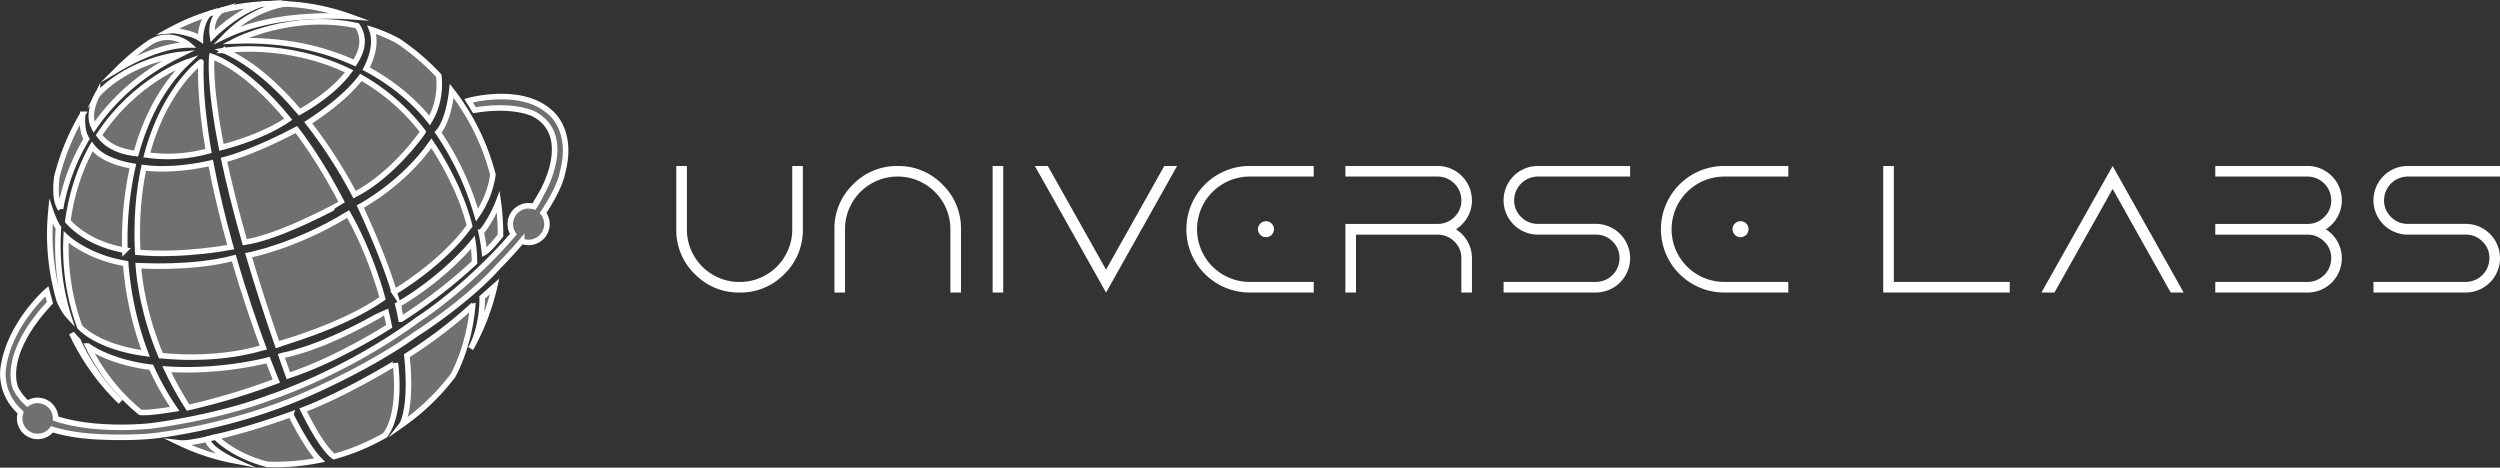 <svg id="Layer_1" data-name="Layer 1" xmlns="http://www.w3.org/2000/svg" viewBox="0 0 2260.67 422.88"><rect x="0" y="0" width="2260.67" height="422.88" fill="#333333" stroke="none"/><defs><style>.cls-1{opacity:0.3;}.cls-2{fill:#fff;}.cls-3{fill:none;stroke:#fff;stroke-miterlimit:10;stroke-width:5px;}</style></defs><g class="cls-1"><path class="cls-2" d="M-677.62,933.5a138.55,138.55,0,0,0,55.82-3.67c-4.88-28.31-7.69-56-6.88-80.46C-628.68,849.37-661.53,873-677.62,933.5Z" transform="translate(810.4 -793.34)"/><path class="cls-2" d="M-680.36,945c-4.54,21.3-7,46.65-5.52,76.52,40.81,3.72,84.11-4.69,84.11-4.69h0c-6.77-24.27-13.18-50.25-18.05-76C-630.93,943.39-655.9,948.12-680.36,945Z" transform="translate(810.4 -793.34)"/><path class="cls-2" d="M-421.91,902.27c11.6-19.11,8.31-40.3,8.28-40.48a205.82,205.82,0,0,0-36.88-31.45,141.11,141.11,0,0,0-23.68-10.13c2.22,5.71,4.05,17.3-5.1,35.27C-448.06,872.06-429.64,892.41-421.91,902.27Z" transform="translate(810.4 -793.34)"/><path class="cls-2" d="M-542.38,910.5c-12.13,6.41-41.08,21-65.45,27.33,4.4,20.75,10.46,45.46,18.78,74.55,32.78-4.76,88-35.47,88-35.49C-515.16,949.63-529.19,927.85-542.38,910.5Z" transform="translate(810.4 -793.34)"/><path class="cls-2" d="M-427.84,912.52a186.36,186.36,0,0,0-56.25-49.18c-5.51,7.41-18.92,22.4-47.6,40.92a437.47,437.47,0,0,1,41.92,65.08C-454,951-427.85,912.54-427.84,912.52Z" transform="translate(810.4 -793.34)"/><path class="cls-2" d="M-464.45,1063.16c-10.81-38.93-25.53-66.53-31.17-76.3-47.29,29.17-89.91,37.25-90,37.27,7.08,24,15.64,50.78,26,80.6C-559.56,1104.7-501.43,1088.92-464.45,1063.16Z" transform="translate(810.4 -793.34)"/><path class="cls-2" d="M-414.28,913h0a261.16,261.16,0,0,1,35.2,74.89h0a85.61,85.61,0,0,0,14.43-36.57,209.62,209.62,0,0,0-37.25-75.73C-405.21,904.54-414.28,913-414.28,913Z" transform="translate(810.4 -793.34)"/><path class="cls-2" d="M-381.35,1030.73a122.82,122.82,0,0,0-1.39-18.35c-.05.06-24.32,31-67.9,56.51,1.47,5.71,2.34,10,2.85,13.12A470.25,470.25,0,0,0-381.35,1030.73Z" transform="translate(810.4 -793.34)"/><path class="cls-2" d="M-683.61,1166.15c6.28,1.22,31.19-3,31.19-3h0a241.09,241.09,0,0,1-21.19-37.71h0s-34-3.14-57.32-19.22h0A178.53,178.53,0,0,0-683.61,1166.15Z" transform="translate(810.4 -793.34)"/><path class="cls-2" d="M-560.5,1137.94s-2.93-7-7.53-19h0s-41.57,11.46-91.53,8.2a306.64,306.64,0,0,0,19.24,34.8A623.24,623.24,0,0,0-560.5,1137.94Z" transform="translate(810.4 -793.34)"/><path class="cls-2" d="M-372.32,1021.64c4.16-2.21,14.23-14.94,14.48-15.25,0-.45,0-.91,0-1.37a214.7,214.7,0,0,0-1.95-28.87c-.16.42-6.4,16.5-15.5,27.14h0A182.62,182.62,0,0,1-372.32,1021.64Z" transform="translate(810.4 -793.34)"/><path class="cls-2" d="M-442.45,1114.94c4.82,48.22-4.29,62-4.61,62.41A207,207,0,0,0-400.83,1133c.94-1.66,14.9-26.71,17.86-63.44C-383,1069.56-405.66,1091.64-442.45,1114.94Z" transform="translate(810.4 -793.34)"/><path class="cls-2" d="M-384.44,1108a210.26,210.26,0,0,0,21.33-55.72l-11.27,10S-373.43,1087.33-384.44,1108Z" transform="translate(810.4 -793.34)"/><path class="cls-2" d="M-536.28,1164c18.1,36.8,27.63,42,27.94,42.18a200.45,200.45,0,0,0,46-19.15c15.87-20.65,9.49-65.34,9.49-65.34S-497.65,1149.29-536.28,1164Z" transform="translate(810.4 -793.34)"/><path class="cls-2" d="M-547.45,1168.15c-33.1,12-58,18.17-67.94,20.38,0,0,14.77,16.38,46.51,24.7q3.64.13,7.3.14a200.2,200.2,0,0,0,40.12-4c-12.16-12.32-26-41.18-26-41.18Z" transform="translate(810.4 -793.34)"/><path class="cls-2" d="M-647.76,1193.86a199.37,199.37,0,0,0,48.71,16c-.22-.1-22.69-10.31-23.81-19.47C-630.56,1192.17-642.2,1194.52-647.76,1193.86Z" transform="translate(810.4 -793.34)"/><path class="cls-2" d="M-458.4,1088.46q-1.39-6.95-3-13.54c-.06,0-50.69,31.14-93.9,40l-.73.23q3.1,8.8,6.39,17.92C-505,1118.44-458.43,1088.48-458.4,1088.46Z" transform="translate(810.4 -793.34)"/><path class="cls-2" d="M-453.9,1057.43s43-24.91,68.17-59.89c-8.47-33.65-26.91-63.26-34.57-74.61-26,37-64.28,57.17-64.28,57.17h0c16.26,35.28,25.47,60.3,30.69,77.34Z" transform="translate(810.4 -793.34)"/><path class="cls-2" d="M-738.31,1088.87c.32.37,15.42,18.14,59.58,24.07a292.2,292.2,0,0,1-18-81.33h0c-35-5.76-53.85-23.79-53.85-23.79A207.14,207.14,0,0,0-738.31,1088.87Z" transform="translate(810.4 -793.34)"/><path class="cls-2" d="M-685.32,1033.51c1,13.44,4.79,44.06,20.34,81.35.07,0,47.53,6.18,92.24-7.14l.46-.1c-7.45-20.16-17.4-48.78-26.68-80.94h0C-636.81,1036.83-685.31,1033.51-685.32,1033.51Z" transform="translate(810.4 -793.34)"/><path class="cls-2" d="M-727.06,925.9c-10.26,18.34-18.37,40.63-22,67.5,19.93,22.23,51.62,26.14,51.62,26.14a304.43,304.43,0,0,1,7.21-76C-699,942.1-718.06,937.73-727.06,925.9Z" transform="translate(810.4 -793.34)"/><path class="cls-2" d="M-607.72,839c26.06,11.77,49.27,33.25,68.18,55.66,9.25-5.08,30.95-18.28,44.86-36.83C-552.06,830-607.72,839-607.72,839Z" transform="translate(810.4 -793.34)"/><path class="cls-2" d="M-598,830.38c45.19-1.73,80.88,7.37,108.18,19.88,3.54-5.56,12-19.33,2.48-33.63C-546.16,803.62-598,830.38-598,830.38Z" transform="translate(810.4 -793.34)"/><path class="cls-2" d="M-720.76,915.52c3.14,4.66,12.11,14.33,33.39,16.64,8-28.93,22-59.49,46.44-82.79C-640.93,849.37-688.14,865.7-720.76,915.52Z" transform="translate(810.4 -793.34)"/><path class="cls-2" d="M-610.12,926.62c11.73-3,39.53-11.22,60.4-25.44-39.07-47.83-69.15-56.71-69.15-56.71S-621.78,867.42-610.12,926.62Z" transform="translate(810.4 -793.34)"/><path class="cls-2" d="M-561.58,796.67c-4,0-7.9.13-11.82.36l17.43-.27C-557.83,796.71-559.7,796.67-561.58,796.67Z" transform="translate(810.4 -793.34)"/><path class="cls-2" d="M-494,808.41a199.25,199.25,0,0,0-58.22-11.52c-6.87,1-31.43,5.89-53.74,28.58C-565.27,806.23-514.77,807.06-494,808.41Z" transform="translate(810.4 -793.34)"/><path class="cls-2" d="M-618.26,826.09s21-21.61,44.53-29a198.92,198.92,0,0,0-35.85,5.46C-610.35,802.94-620.73,809.23-618.26,826.09Z" transform="translate(810.4 -793.34)"/><path class="cls-2" d="M-621.47,805.83l11.49-3.22Q-615.79,804.05-621.47,805.83Z" transform="translate(810.4 -793.34)"/><path class="cls-2" d="M-629.18,828.27s0-14.17,7.64-22.42a199.68,199.68,0,0,0-36.08,15.39l3.9-.34S-637.14,822.77-629.18,828.27Z" transform="translate(810.4 -793.34)"/><path class="cls-2" d="M-674.22,831.4a205.69,205.69,0,0,0-29.63,24.5C-689.11,847.18-663,834-639.58,834-639.58,834-655.33,820.26-674.22,831.4Z" transform="translate(810.4 -793.34)"/><path class="cls-2" d="M-609.54,802.48l-.44.13.4-.1Z" transform="translate(810.4 -793.34)"/><path class="cls-2" d="M-621.53,805.85h0l.07,0Z" transform="translate(810.4 -793.34)"/><path class="cls-2" d="M-573.68,797h-.05l.33,0Z" transform="translate(810.4 -793.34)"/><path class="cls-2" d="M-550.38,796.67l-5.59.09c1.24,0,2.47.08,3.71.13C-551,796.72-550.38,796.67-550.38,796.67Z" transform="translate(810.4 -793.34)"/><path class="cls-2" d="M-701.28,1156.67a192,192,0,0,1-38.66-55.52h0s-4.36-4.11-5.67-6.64A208.86,208.86,0,0,0-701.28,1156.67Z" transform="translate(810.4 -793.34)"/><path class="cls-2" d="M-748.55,1078.86h0c-7.07-22.37-11-48.77-9-79.52h0c-3.18-4.25-6.77-14.42-6.85-14.65-.63,6.69-1,13.46-1,20.32a212.37,212.37,0,0,0,8.64,60.17C-756.61,1065.39-753.19,1073.81-748.55,1078.86Z" transform="translate(810.4 -793.34)"/><path class="cls-2" d="M-732.12,918.93c-2-3.09-4.5-9.54-3.52-22.24A209.64,209.64,0,0,0-759,953.39c-2.87,22.67,3.32,28.68,3.32,28.68A186.14,186.14,0,0,1-732.12,918.93Z" transform="translate(810.4 -793.34)"/><path class="cls-2" d="M-725.48,908.56c16.19-23.59,40.72-47.82,77.81-65.93,0,0-44.26,4.29-74.54,36.16C-722.4,879.11-732.22,895.93-725.48,908.56Z" transform="translate(810.4 -793.34)"/><polygon class="cls-2" points="202.56 45.62 202.67 45.62 202.63 45.56 202.56 45.62"/><polygon class="cls-2" points="88.18 85.46 88.19 85.45 88.19 85.44 88.18 85.46"/><path class="cls-2" d="M-735.64,896.68h0l0,0Z" transform="translate(810.4 -793.34)"/><path class="cls-2" d="M-622.86,1190.38c4.37-1,7.47-1.85,7.47-1.85l-7.47,1.85Z" transform="translate(810.4 -793.34)"/><path class="cls-2" d="M-400.89,1133.09l.11-.16-.05.07Z" transform="translate(810.4 -793.34)"/><path class="cls-2" d="M-384.63,1108.34c.06-.12.12-.24.19-.36-.09.16-.19.32-.28.49Z" transform="translate(810.4 -793.34)"/><path class="cls-2" d="M-313.27,894.62c-26-23.47-73.38-10.25-73.38-10.25l5.3,8.63c36.58-6.09,54.18,3.63,54.18,3.63,36.8,20.24,6.75,71.14,6.75,71.14a93,93,0,0,1-6.91,12.43,16.83,16.83,0,0,0-5.05-.78A16.56,16.56,0,0,0-348.94,996a16.46,16.46,0,0,0,2.73,9.09c-6.77,8-12.06,13.49-12.06,13.49-39.35,41.88-74.07,63.58-74.07,63.58-65.61,48.44-133.68,70.52-133.68,70.52-50.06,18.92-107.87,25.8-108.39,25.86l0,0v0c-.72.08-49.1,5.41-85.73-6.73,0-.24,0-.49,0-.73A16.27,16.27,0,0,0-777,1155.43a16.2,16.2,0,0,0-8.47,2.77,43.36,43.36,0,0,1-10.78-13.82s-14.11-28.91,31-77.31l-2.76-10.38s-33.11,28.82-39.24,68.07c0,0-5.14,23.17,15.56,41.59a16.15,16.15,0,0,0-.89,6,16.26,16.26,0,0,0,16.88,15.62,16.21,16.21,0,0,0,12.33-6.42c12.47,3.93,28.38,6.55,48.67,7,0,0,30.8,1.42,52.52-2.35.37,0,65.45-8.15,129-36.28,0,0,56.29-23.87,98.05-53.94,0,0,45.66-28.54,75.29-61.5,8.16-8.31,15.18-16,21.22-23.16a16.53,16.53,0,0,0,6.27,1.23A16.55,16.55,0,0,0-315.82,996a16.53,16.53,0,0,0-3.47-10.14c15.92-23.81,17.47-36.23,17.47-36.23C-291.19,910.61-313.27,894.62-313.27,894.62Z" transform="translate(810.4 -793.34)"/></g><path class="cls-3" d="M-677.62,933.5a138.55,138.55,0,0,0,55.82-3.67c-4.88-28.31-7.69-56-6.88-80.46C-628.68,849.37-661.53,873-677.62,933.5Z" transform="translate(810.4 -793.34)"/><path class="cls-3" d="M-680.36,945c-4.54,21.3-7,46.65-5.52,76.52,40.81,3.72,84.11-4.69,84.11-4.69h0c-6.77-24.27-13.18-50.25-18.05-76C-630.93,943.39-655.9,948.12-680.36,945Z" transform="translate(810.4 -793.34)"/><path class="cls-3" d="M-421.91,902.27c11.6-19.11,8.31-40.3,8.28-40.48a205.82,205.82,0,0,0-36.88-31.45,141.11,141.11,0,0,0-23.68-10.13c2.22,5.71,4.05,17.3-5.1,35.27C-448.06,872.06-429.64,892.41-421.91,902.27Z" transform="translate(810.4 -793.34)"/><path class="cls-3" d="M-542.38,910.5c-12.13,6.41-41.08,21-65.45,27.33,4.4,20.75,10.46,45.46,18.78,74.55,32.78-4.76,88-35.47,88-35.49C-515.16,949.63-529.19,927.85-542.38,910.5Z" transform="translate(810.4 -793.34)"/><path class="cls-3" d="M-427.84,912.52a186.36,186.36,0,0,0-56.25-49.18c-5.51,7.41-18.92,22.4-47.6,40.92a437.47,437.47,0,0,1,41.92,65.08C-454,951-427.85,912.54-427.84,912.52Z" transform="translate(810.4 -793.34)"/><path class="cls-3" d="M-464.45,1063.16c-10.81-38.93-25.53-66.53-31.17-76.3-47.29,29.17-89.91,37.25-90,37.27,7.08,24,15.64,50.78,26,80.6C-559.56,1104.7-501.43,1088.92-464.45,1063.16Z" transform="translate(810.4 -793.34)"/><path class="cls-3" d="M-414.28,913h0a261.16,261.16,0,0,1,35.2,74.89h0a85.61,85.61,0,0,0,14.43-36.57,209.62,209.62,0,0,0-37.25-75.73C-405.21,904.54-414.28,913-414.28,913Z" transform="translate(810.4 -793.34)"/><path class="cls-3" d="M-381.35,1030.73a122.82,122.82,0,0,0-1.39-18.35c-.05.06-24.32,31-67.9,56.51,1.47,5.71,2.34,10,2.85,13.12A470.25,470.25,0,0,0-381.35,1030.73Z" transform="translate(810.4 -793.34)"/><path class="cls-3" d="M-683.61,1166.15c6.28,1.22,31.19-3,31.19-3h0a241.09,241.09,0,0,1-21.19-37.71h0s-34-3.14-57.32-19.22h0A178.53,178.53,0,0,0-683.61,1166.15Z" transform="translate(810.4 -793.34)"/><path class="cls-3" d="M-560.5,1137.94s-2.93-7-7.53-19h0s-41.57,11.46-91.53,8.2a306.64,306.64,0,0,0,19.24,34.8A623.24,623.24,0,0,0-560.5,1137.94Z" transform="translate(810.4 -793.34)"/><path class="cls-3" d="M-372.32,1021.64c4.16-2.21,14.23-14.94,14.48-15.25,0-.45,0-.91,0-1.37a214.7,214.7,0,0,0-1.95-28.87c-.16.42-6.4,16.5-15.5,27.14h0A182.62,182.62,0,0,1-372.32,1021.64Z" transform="translate(810.4 -793.34)"/><path class="cls-3" d="M-442.45,1114.94c4.82,48.22-4.29,62-4.61,62.41A207,207,0,0,0-400.83,1133c.94-1.66,14.9-26.71,17.86-63.44C-383,1069.56-405.66,1091.64-442.45,1114.94Z" transform="translate(810.4 -793.34)"/><path class="cls-3" d="M-384.44,1108a210.26,210.26,0,0,0,21.33-55.72l-11.27,10S-373.43,1087.33-384.44,1108Z" transform="translate(810.4 -793.34)"/><path class="cls-3" d="M-536.28,1164c18.1,36.8,27.63,42,27.94,42.18a200.45,200.45,0,0,0,46-19.15c15.87-20.65,9.49-65.34,9.49-65.34S-497.65,1149.29-536.28,1164Z" transform="translate(810.4 -793.34)"/><path class="cls-3" d="M-547.45,1168.15c-33.1,12-58,18.17-67.94,20.38,0,0,14.77,16.38,46.51,24.7q3.64.13,7.3.14a200.2,200.2,0,0,0,40.12-4c-12.16-12.32-26-41.18-26-41.18Z" transform="translate(810.4 -793.34)"/><path class="cls-3" d="M-647.76,1193.86a199.37,199.37,0,0,0,48.71,16c-.22-.1-22.69-10.31-23.81-19.47C-630.56,1192.17-642.2,1194.52-647.76,1193.86Z" transform="translate(810.4 -793.34)"/><path class="cls-3" d="M-458.4,1088.46q-1.39-6.95-3-13.54c-.06,0-50.69,31.14-93.9,40l-.73.23q3.1,8.8,6.39,17.92C-505,1118.44-458.43,1088.48-458.4,1088.46Z" transform="translate(810.4 -793.34)"/><path class="cls-3" d="M-453.9,1057.43s43-24.91,68.17-59.89c-8.47-33.65-26.91-63.26-34.57-74.61-26,37-64.28,57.17-64.28,57.17h0c16.26,35.28,25.47,60.3,30.69,77.34Z" transform="translate(810.4 -793.34)"/><path class="cls-3" d="M-738.31,1088.87c.32.37,15.42,18.14,59.58,24.07a292.2,292.2,0,0,1-18-81.33h0c-35-5.76-53.85-23.79-53.85-23.79A207.14,207.14,0,0,0-738.31,1088.87Z" transform="translate(810.4 -793.34)"/><path class="cls-3" d="M-685.32,1033.51c1,13.44,4.79,44.06,20.34,81.35.07,0,47.53,6.18,92.24-7.14l.46-.1c-7.45-20.16-17.4-48.78-26.68-80.94h0C-636.81,1036.83-685.31,1033.51-685.32,1033.51Z" transform="translate(810.4 -793.34)"/><path class="cls-3" d="M-727.06,925.9c-10.26,18.34-18.37,40.63-22,67.5,19.93,22.23,51.62,26.14,51.62,26.14a304.43,304.43,0,0,1,7.21-76C-699,942.1-718.06,937.73-727.06,925.9Z" transform="translate(810.4 -793.34)"/><path class="cls-3" d="M-607.72,839c26.06,11.77,49.27,33.25,68.18,55.66,9.25-5.08,30.95-18.28,44.86-36.83C-552.06,830-607.72,839-607.72,839Z" transform="translate(810.4 -793.34)"/><path class="cls-3" d="M-598,830.38c45.19-1.73,80.88,7.37,108.18,19.88,3.54-5.56,12-19.33,2.48-33.63C-546.16,803.62-598,830.38-598,830.38Z" transform="translate(810.4 -793.34)"/><path class="cls-3" d="M-720.76,915.52c3.14,4.66,12.11,14.33,33.39,16.64,8-28.93,22-59.49,46.44-82.79C-640.93,849.37-688.14,865.7-720.76,915.52Z" transform="translate(810.4 -793.34)"/><path class="cls-3" d="M-610.12,926.62c11.73-3,39.53-11.22,60.4-25.44-39.07-47.83-69.15-56.71-69.15-56.71S-621.78,867.42-610.12,926.62Z" transform="translate(810.4 -793.34)"/><path class="cls-3" d="M-561.58,796.67c-4,0-7.9.13-11.82.36l17.43-.27C-557.83,796.71-559.7,796.67-561.58,796.67Z" transform="translate(810.4 -793.34)"/><path class="cls-3" d="M-494,808.41a199.25,199.25,0,0,0-58.22-11.52c-6.87,1-31.43,5.89-53.74,28.58C-565.27,806.23-514.77,807.06-494,808.41Z" transform="translate(810.4 -793.34)"/><path class="cls-3" d="M-618.26,826.09s21-21.61,44.53-29a198.92,198.92,0,0,0-35.85,5.46C-610.35,802.94-620.73,809.23-618.26,826.09Z" transform="translate(810.4 -793.34)"/><path class="cls-3" d="M-621.47,805.83l11.49-3.22Q-615.79,804.05-621.47,805.83Z" transform="translate(810.4 -793.34)"/><path class="cls-3" d="M-629.18,828.27s0-14.17,7.64-22.42a199.68,199.68,0,0,0-36.08,15.39l3.9-.34S-637.14,822.77-629.18,828.27Z" transform="translate(810.4 -793.34)"/><path class="cls-3" d="M-674.22,831.4a205.69,205.69,0,0,0-29.63,24.5C-689.11,847.18-663,834-639.58,834-639.58,834-655.33,820.26-674.22,831.4Z" transform="translate(810.4 -793.34)"/><path class="cls-3" d="M-609.54,802.48l-.44.13.4-.1Z" transform="translate(810.4 -793.34)"/><path class="cls-3" d="M-621.53,805.85h0l.07,0Z" transform="translate(810.4 -793.34)"/><path class="cls-3" d="M-573.68,797h-.05l.33,0Z" transform="translate(810.4 -793.34)"/><path class="cls-3" d="M-550.38,796.67l-5.59.09c1.24,0,2.47.08,3.71.13C-551,796.72-550.38,796.67-550.38,796.67Z" transform="translate(810.4 -793.34)"/><path class="cls-3" d="M-701.28,1156.67a192,192,0,0,1-38.66-55.52h0s-4.36-4.11-5.67-6.64A208.86,208.86,0,0,0-701.28,1156.67Z" transform="translate(810.4 -793.34)"/><path class="cls-3" d="M-748.55,1078.86h0c-7.07-22.37-11-48.77-9-79.52h0c-3.18-4.25-6.77-14.42-6.85-14.65-.63,6.69-1,13.46-1,20.32a212.37,212.37,0,0,0,8.64,60.17C-756.61,1065.39-753.19,1073.81-748.55,1078.86Z" transform="translate(810.4 -793.34)"/><path class="cls-3" d="M-732.12,918.93c-2-3.09-4.5-9.54-3.52-22.24A209.64,209.64,0,0,0-759,953.39c-2.87,22.67,3.32,28.68,3.32,28.68A186.14,186.14,0,0,1-732.12,918.93Z" transform="translate(810.4 -793.34)"/><path class="cls-3" d="M-725.48,908.56c16.19-23.59,40.72-47.82,77.81-65.93,0,0-44.26,4.29-74.54,36.16C-722.4,879.11-732.22,895.93-725.48,908.56Z" transform="translate(810.4 -793.34)"/><polygon class="cls-3" points="202.56 45.62 202.67 45.62 202.63 45.56 202.56 45.62"/><polygon class="cls-3" points="88.18 85.46 88.19 85.45 88.19 85.44 88.18 85.46"/><path class="cls-3" d="M-735.64,896.68h0l0,0Z" transform="translate(810.4 -793.34)"/><path class="cls-3" d="M-622.86,1190.38c4.37-1,7.47-1.85,7.47-1.85l-7.47,1.85Z" transform="translate(810.4 -793.34)"/><path class="cls-3" d="M-400.89,1133.09l.11-.16-.05.07Z" transform="translate(810.4 -793.34)"/><path class="cls-3" d="M-384.63,1108.34c.06-.12.12-.24.19-.36-.09.16-.19.32-.28.49Z" transform="translate(810.4 -793.34)"/><path class="cls-3" d="M-313.27,894.62c-26-23.47-73.38-10.25-73.38-10.25l5.3,8.63c36.58-6.09,54.18,3.63,54.18,3.63,36.8,20.24,6.75,71.14,6.75,71.14a93,93,0,0,1-6.91,12.43,16.83,16.83,0,0,0-5.05-.78A16.56,16.56,0,0,0-348.94,996a16.46,16.46,0,0,0,2.73,9.09c-6.77,8-12.06,13.49-12.06,13.49-39.35,41.88-74.07,63.58-74.07,63.58-65.61,48.44-133.68,70.52-133.68,70.52-50.06,18.92-107.87,25.8-108.39,25.86l0,0v0c-.72.08-49.1,5.41-85.73-6.73,0-.24,0-.49,0-.73A16.27,16.27,0,0,0-777,1155.43a16.2,16.2,0,0,0-8.47,2.77,43.36,43.36,0,0,1-10.78-13.82s-14.11-28.91,31-77.31l-2.76-10.38s-33.11,28.82-39.24,68.07c0,0-5.14,23.17,15.56,41.59a16.15,16.15,0,0,0-.89,6,16.26,16.26,0,0,0,16.88,15.62,16.21,16.21,0,0,0,12.33-6.42c12.47,3.93,28.38,6.55,48.67,7,0,0,30.8,1.42,52.52-2.35.37,0,65.45-8.15,129-36.28,0,0,56.29-23.87,98.05-53.94,0,0,45.66-28.54,75.29-61.5,8.16-8.31,15.18-16,21.22-23.16a16.53,16.53,0,0,0,6.27,1.23A16.55,16.55,0,0,0-315.82,996a16.53,16.53,0,0,0-3.47-10.14c15.92-23.81,17.47-36.23,17.47-36.23C-291.19,910.61-313.27,894.62-313.27,894.62Z" transform="translate(810.4 -793.34)"/><path class="cls-2" d="M-94,1000.68V943.46h9.59v57.22a55.14,55.14,0,0,1-16.74,40.48,55.13,55.13,0,0,1-40.48,16.73,55.13,55.13,0,0,1-40.48-16.73,55.14,55.14,0,0,1-16.74-40.48V943.46h9.59v57.22a46.92,46.92,0,0,0,6.36,23.88,46.68,46.68,0,0,0,17.38,17.38,46.87,46.87,0,0,0,23.89,6.37,46.9,46.9,0,0,0,23.89-6.37,46.76,46.76,0,0,0,17.38-17.38A46.92,46.92,0,0,0-94,1000.68Z" transform="translate(810.4 -793.34)"/><path class="cls-2" d="M-39.11,960.19A55.18,55.18,0,0,1,1.38,943.46a55.19,55.19,0,0,1,40.48,16.73,55.15,55.15,0,0,1,16.73,40.49v57.21H49v-57.21a47.52,47.52,0,0,0-23.75-41.27A46.93,46.93,0,0,0,1.38,953a46.94,46.94,0,0,0-23.89,6.37,46.61,46.61,0,0,0-17.38,17.38,46.84,46.84,0,0,0-6.37,23.89v57.21h-9.58v-57.21A55.19,55.19,0,0,1-39.11,960.19Z" transform="translate(810.4 -793.34)"/><path class="cls-2" d="M87.2,1057.89V943.46h9.59v114.43Z" transform="translate(810.4 -793.34)"/><path class="cls-2" d="M189.77,1037.15l52.64-93.69H254l-64.22,114.43L125.39,943.46h11.73Z" transform="translate(810.4 -793.34)"/><path class="cls-2" d="M320.37,943.46h57.21V953H320.37a47.64,47.64,0,1,0,0,95.27h57.21v9.58H320.37a57.22,57.22,0,1,1,0-114.43Zm8.94,62.29a7.23,7.23,0,1,1,5.08,2.08A6.87,6.87,0,0,1,329.31,1005.75Z" transform="translate(810.4 -793.34)"/><path class="cls-2" d="M520.63,974.5a30.1,30.1,0,0,1-3.93,15.09,30.94,30.94,0,0,1-10.52,11.09,30.91,30.91,0,0,1,10.52,11.08,30.12,30.12,0,0,1,3.93,15.09v31h-9.58v-31a20.43,20.43,0,0,0-6.3-15.09,20.78,20.78,0,0,0-15.16-6.22H415.78v52.35h-9.59V995.81h83.4a20.78,20.78,0,0,0,15.16-6.22,20.43,20.43,0,0,0,6.3-15.09A21.51,21.51,0,0,0,489.59,953h-83.4v-9.58h83.4a31,31,0,0,1,31,31Z" transform="translate(810.4 -793.34)"/><path class="cls-2" d="M580.28,943.46h83.39V953H580.28a21.51,21.51,0,0,0-21.46,21.46,20.43,20.43,0,0,0,6.3,15.09,20.77,20.77,0,0,0,15.16,6.22h52.35a31,31,0,1,1,0,62.08H549.24v-9.58h83.39a21.48,21.48,0,0,0,21.46-21.46,20.46,20.46,0,0,0-6.29-15.09,20.79,20.79,0,0,0-15.17-6.22H580.28a31,31,0,1,1,0-62.08Z" transform="translate(810.4 -793.34)"/><path class="cls-2" d="M749.5,943.46h57.22V953H749.5a47.64,47.64,0,1,0,0,95.27h57.22v9.58H749.5a57.22,57.22,0,1,1,0-114.43Zm8.94,62.29a7.24,7.24,0,1,1,5.08,2.08A6.89,6.89,0,0,1,758.44,1005.75Z" transform="translate(810.4 -793.34)"/><path class="cls-2" d="M975.94,1048.31h31v9.58H892.55V943.46h9.58v104.85Z" transform="translate(810.4 -793.34)"/><path class="cls-2" d="M1035.59,1057.89,1100,943.46l64.23,114.43h-11.73L1100,964.2l-52.64,93.69Z" transform="translate(810.4 -793.34)"/><path class="cls-2" d="M1292.78,1000.68a30.91,30.91,0,0,1,10.52,11.08,31,31,0,0,1-27.11,46.13H1192.8v-9.58h83.39a21.49,21.49,0,0,0,21.46-21.46,20.43,20.43,0,0,0-6.3-15.09,20.77,20.77,0,0,0-15.16-6.22H1192.8v-9.73h83.39a20.77,20.77,0,0,0,15.16-6.22,20.43,20.43,0,0,0,6.3-15.09A21.51,21.51,0,0,0,1276.19,953H1192.8v-9.58h83.39a31,31,0,0,1,27.11,46.13A30.94,30.94,0,0,1,1292.78,1000.68Z" transform="translate(810.4 -793.34)"/><path class="cls-2" d="M1366.88,943.46h83.4V953h-83.4a21.49,21.49,0,0,0-21.45,21.46,20.42,20.42,0,0,0,6.29,15.09,20.77,20.77,0,0,0,15.16,6.22h52.36a31,31,0,1,1,0,62.08h-83.4v-9.58h83.4a21.48,21.48,0,0,0,21.45-21.46,20.46,20.46,0,0,0-6.29-15.09,20.78,20.78,0,0,0-15.16-6.22h-52.36a31,31,0,1,1,0-62.08Z" transform="translate(810.4 -793.34)"/></svg>